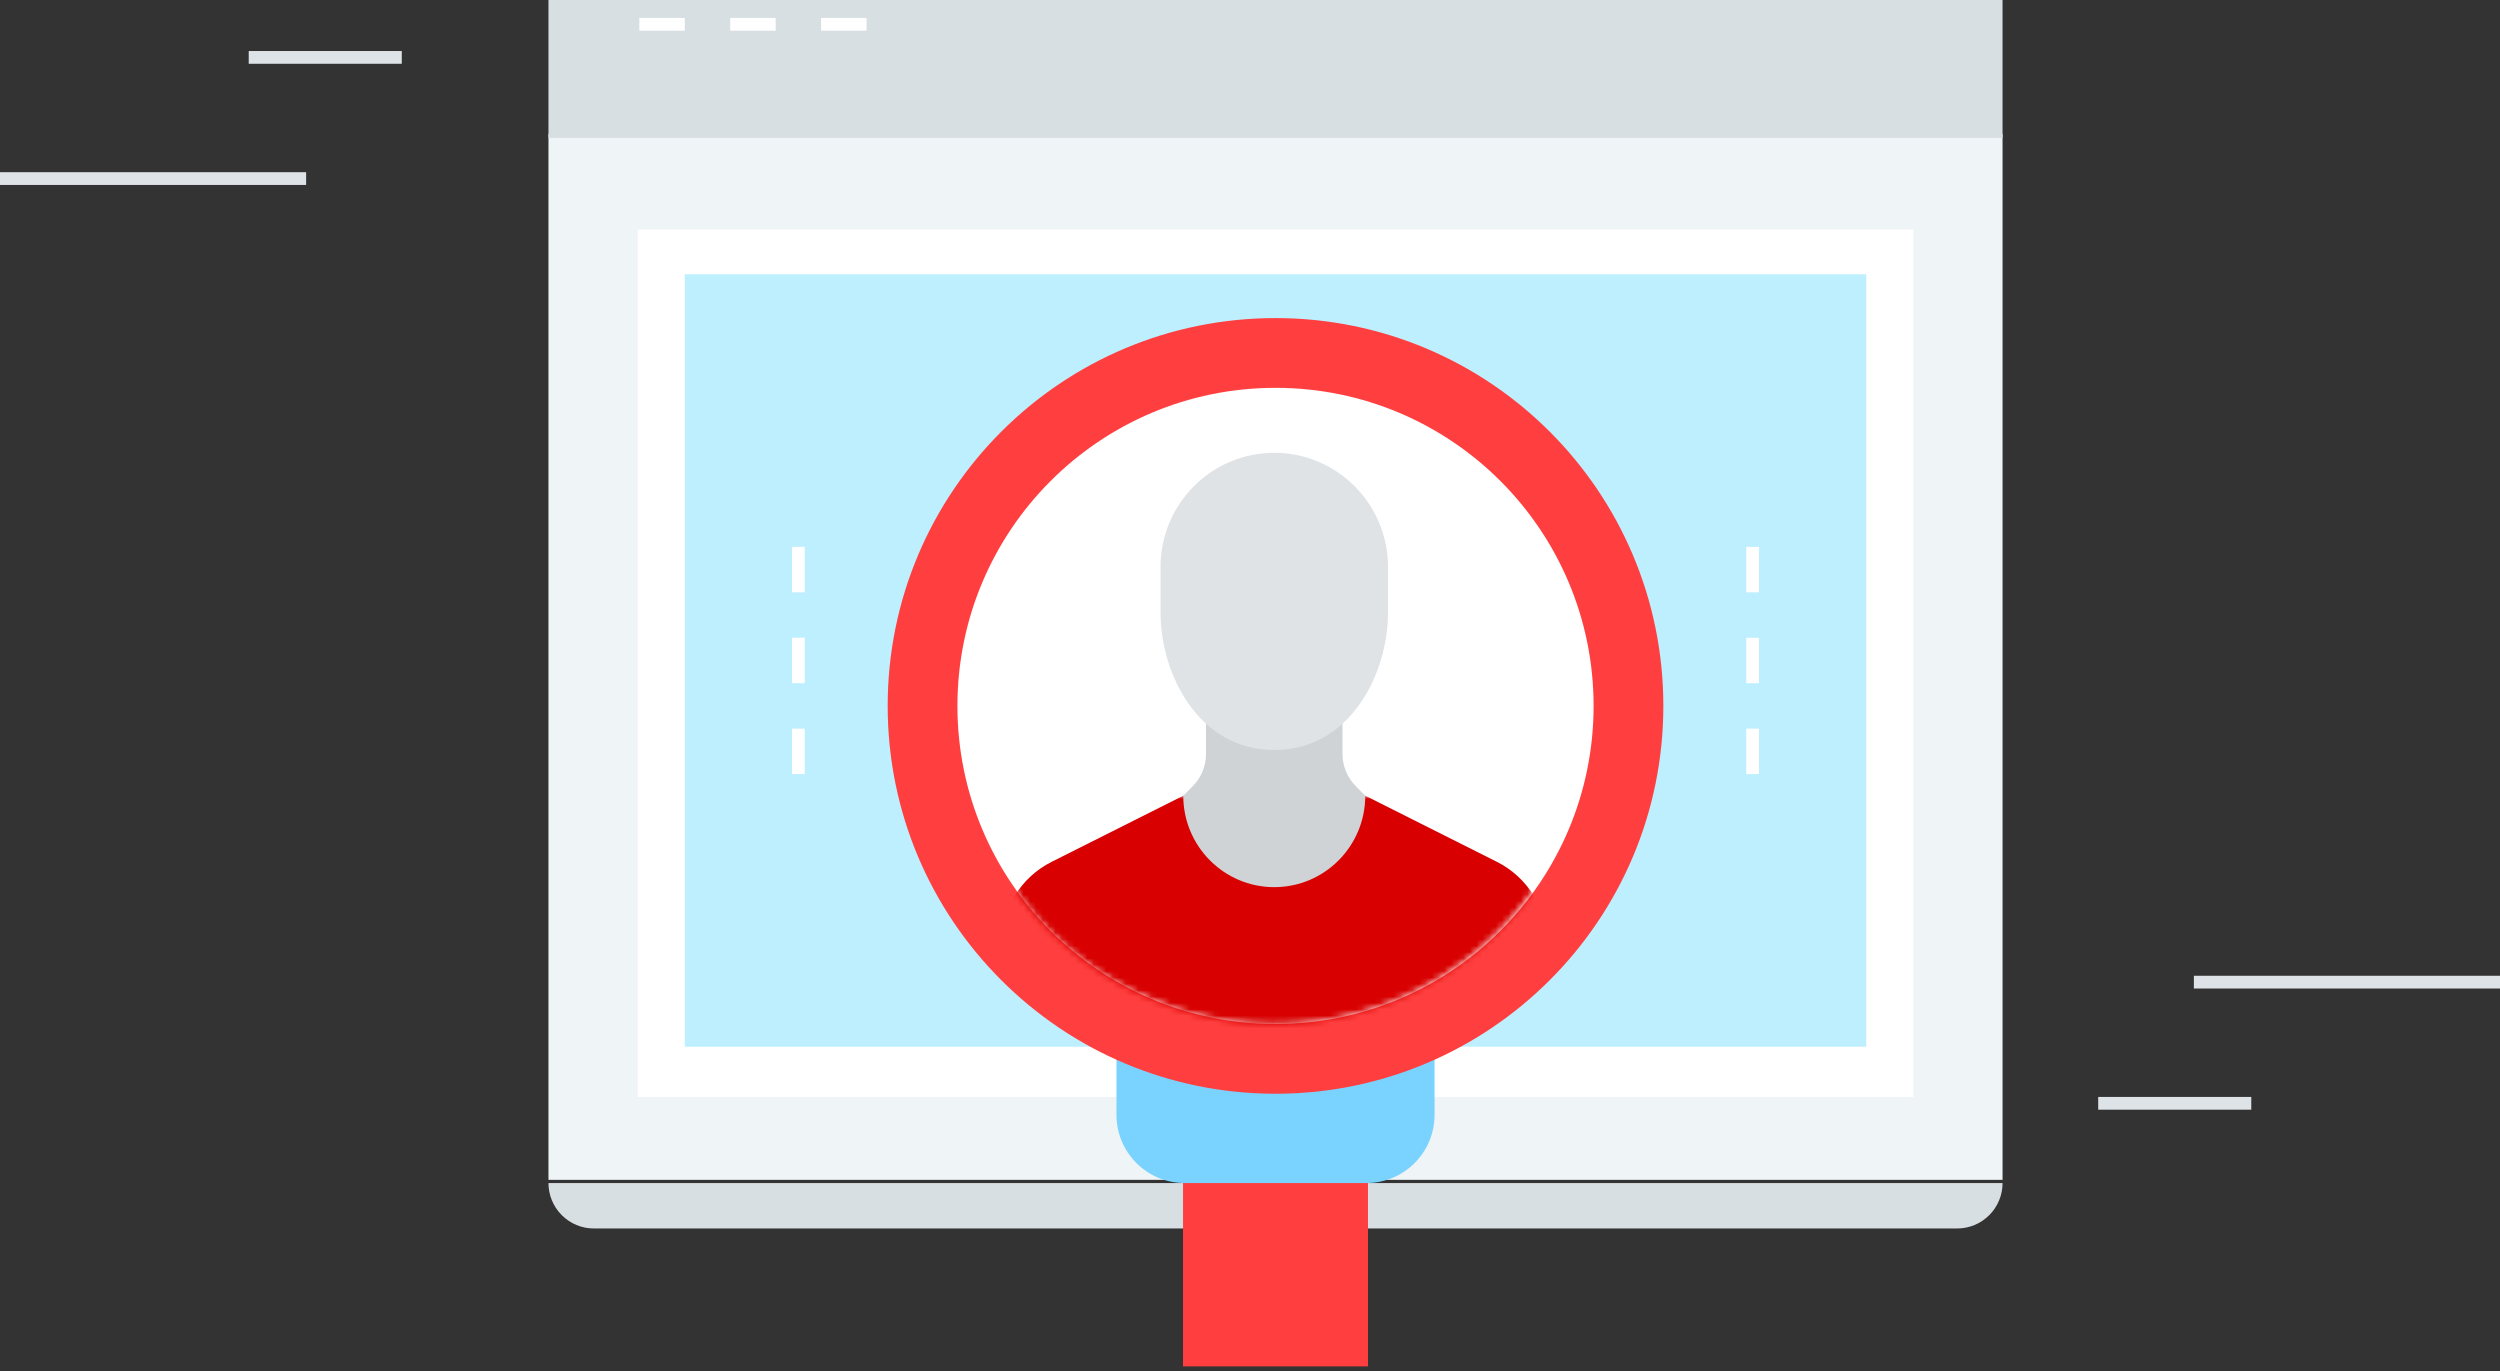<?xml version="1.0" encoding="UTF-8"?>
<svg width="392px" height="215px" viewBox="0 0 392 215" version="1.1" xmlns="http://www.w3.org/2000/svg" xmlns:xlink="http://www.w3.org/1999/xlink">
    <rect x="0" y="0" width="392" height="215" fill="#333333" stroke="none"/>
    <!-- Generator: Sketch 49.1 (51147) - http://www.bohemiancoding.com/sketch -->
    <title>username2</title>
    <desc>Created with Sketch.</desc>
    <defs>
        <path d="M85.61,11.522 C76.871,26.097 60.97,35.845 42.805,35.845 C24.64,35.845 8.74,26.099 0,11.527 L0,0 L85.61,0 L85.61,11.522 Z" id="path-1"></path>
    </defs>
    <g id="Paid-signup" stroke="none" stroke-width="1" fill="none" fill-rule="evenodd">
        <g id="signup3" transform="translate(-665, 0)">
            <g id="username2" transform="translate(665, -14)">
                <polygon id="Shape" fill="#EFF4F7" fill-rule="nonzero" points="86 199 314 199 314 35 86 35"></polygon>
                <polygon id="Shape" fill="#FFFFFF" fill-rule="nonzero" points="100 186 300 186 300 50 100 50"></polygon>
                <path d="M314,35.625 L86,35.625 L86,7.125 C85.997,5.235 86.748,3.422 88.088,2.088 C89.422,0.749 91.235,-0.002 93.125,-2.56428213e-15 L306.875,-2.56428213e-15 C308.699,-2.56428213e-15 310.519,0.695 311.912,2.088 C313.252,3.422 314.003,5.235 314,7.125 L314,35.625 Z M314,199.5 L86,199.5 C86,201.324 86.695,203.144 88.088,204.537 C89.422,205.876 91.235,206.627 93.125,206.625 L306.875,206.625 C308.765,206.627 310.578,205.876 311.912,204.537 C313.251,203.203 314.002,201.39 314,199.5 Z" id="Shape" fill="#D8DFE3" fill-rule="nonzero"></path>
                <path d="M100.25,17.813 L107.375,17.813 M114.5,17.813 L121.625,17.813 M128.75,17.813 L135.875,17.813" id="Shape" stroke="#FFFFFF" stroke-width="2"></path>
                <polygon id="Shape" fill="#BEEFFF" fill-rule="nonzero" points="107.375 178.125 292.625 178.125 292.625 57 107.375 57"></polygon>
                <path d="M274.813,99.75 L274.813,106.875 M274.813,114 L274.813,121.125 M274.813,128.25 L274.813,135.375 M125.188,99.75 L125.188,106.875 M125.188,114 L125.188,121.125 M125.188,128.25 L125.188,135.375" id="Shape" stroke="#FFFFFF" stroke-width="2"></path>
                <polygon id="Shape" stroke="#ff3f3f" stroke-width="0.5" fill="#ff3f3f" fill-rule="nonzero" points="185.75 228 214.25 228 214.25 199.5 185.75 199.5"></polygon>
                <path d="M224.938,188.813 C224.941,191.648 223.814,194.368 221.806,196.369 C219.804,198.377 217.085,199.504 214.25,199.5 L185.75,199.5 C182.915,199.504 180.196,198.377 178.194,196.369 C176.186,194.367 175.059,191.648 175.063,188.813 L175.063,178.125 L224.938,178.125 L224.938,188.813 Z" id="Shape" fill="#7AD3FF" fill-rule="nonzero"></path>
                <path d="M260.563,124.688 C260.563,158.136 233.448,185.25 200,185.25 C166.552,185.25 139.437,158.136 139.437,124.687 C139.437,91.239 166.552,64.125 200,64.125 C233.448,64.125 260.563,91.239 260.563,124.688" id="Shape" stroke="#ff3f3f" stroke-width="0.5" fill="#ff3f3f" fill-rule="nonzero"></path>
                <path d="M249.875,124.688 C249.875,152.233 227.542,174.562 200,174.562 C172.458,174.562 150.125,152.232 150.125,124.687 C150.125,97.142 172.458,74.814 200,74.814 C227.542,74.814 249.875,97.144 249.875,124.688" id="Shape" fill="#FFFFFF" fill-rule="nonzero"></path>
                <path d="M353,187 L329,187 M392,168 L344,168 M39,23 L63,23 M0,42 L48,42" id="Shape" stroke="#DEE3E7" stroke-width="2"></path>
                <g id="Group" transform="translate(157, 85)">
                    <g id="Clipped" transform="translate(0, 53.767)">
                        <g id="Group">
                            <g id="Shape-Clipped">
                                <mask id="mask-2" fill="white">
                                    <use xlink:href="#path-1"></use>
                                </mask>
                                <g id="path-1"></g>
                                <path d="M83.477,15.661 C82.089,13.398 80.096,11.567 77.724,10.374 L57.074,0 L28.538,0 L7.888,10.374 C5.514,11.566 3.52,13.397 2.13,15.66 C0.733,17.926 -0.004,20.537 2.03448505e-15,23.199 L2.03448505e-15,32.261 L2.572,33.551 C8.739,36.654 15.248,39.025 21.966,40.616 C28.833,42.247 36.046,43.014 42.805,43.014 C49.561,43.014 56.777,42.247 63.64,40.616 C70.358,39.026 76.867,36.655 83.034,33.551 L85.609,32.261 L85.609,23.199 C85.612,20.537 84.873,17.927 83.476,15.661" id="Shape" fill="#d80000" fill-rule="nonzero" mask="url(#mask-2)"></path>
                            </g>
                        </g>
                    </g>
                    <path d="M55.596,52.283 C54.932,51.617 54.406,50.827 54.048,49.957 C53.69,49.086 53.505,48.153 53.505,47.211 L53.505,39.429 L32.103,39.429 L32.103,47.211 C32.103,48.128 31.928,49.061 31.561,49.957 C31.203,50.827 30.677,51.617 30.013,52.283 L28.536,53.767 C28.536,61.685 34.925,68.105 42.804,68.105 C50.684,68.105 57.073,61.685 57.073,53.767 L55.596,52.283 Z" id="Shape" fill="#CFD3D6" fill-rule="nonzero"></path>
                    <path d="M55.415,5.25 C52.081,1.887 47.541,-0.004 42.805,1.23973047e-14 C38.069,-0.005 33.529,1.885 30.195,5.248 C26.841,8.613 24.961,13.172 24.97,17.923 L24.97,25.092 L24.977,25.092 C24.977,34.68 30.917,46.599 42.805,46.599 C54.691,46.599 60.634,34.68 60.634,25.092 L60.641,25.092 L60.641,17.922 C60.641,13.335 58.9,8.75 55.415,5.248" id="Shape" fill="#DFE3E6" fill-rule="nonzero"></path>
                </g>
            </g>
        </g>
    </g>
</svg>